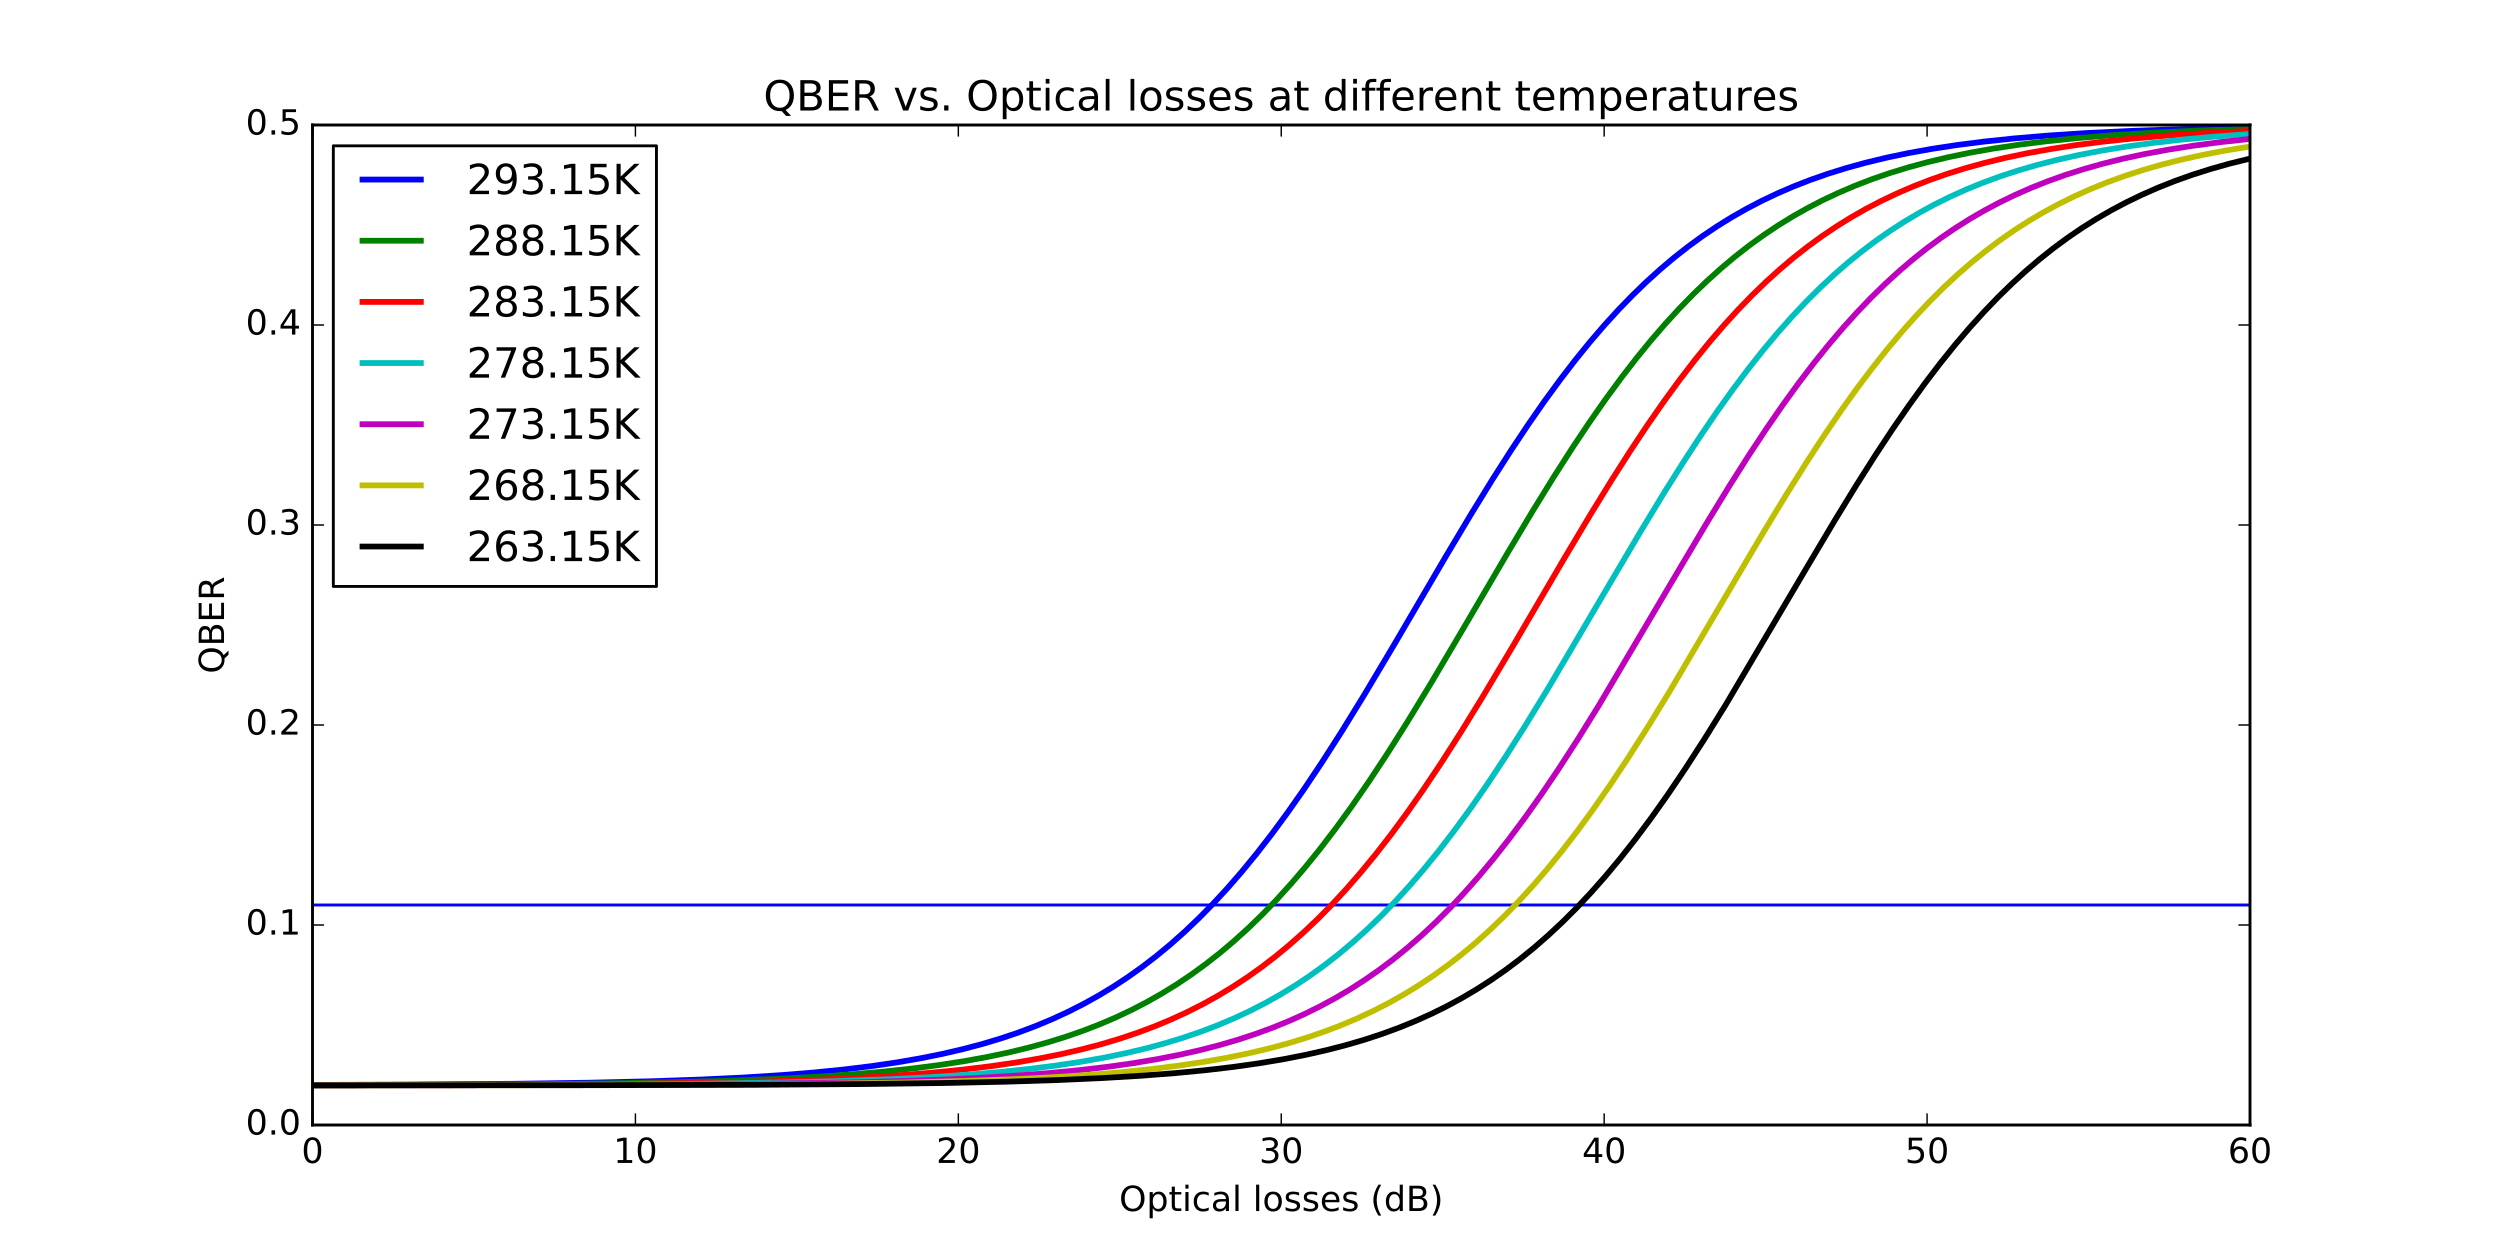 <?xml version="1.0" encoding="utf-8" standalone="no"?>
<!DOCTYPE svg PUBLIC "-//W3C//DTD SVG 1.1//EN"
  "http://www.w3.org/Graphics/SVG/1.1/DTD/svg11.dtd">
<!-- Created with matplotlib (http://matplotlib.org/) -->
<svg height="432pt" version="1.1" viewBox="0 0 864 432" width="864pt" xmlns="http://www.w3.org/2000/svg" xmlns:xlink="http://www.w3.org/1999/xlink">
 <defs>
  <style type="text/css">
*{stroke-linecap:butt;stroke-linejoin:round;stroke-miterlimit:100000;}
  </style>
 </defs>
 <g id="figure_1">
  <g id="patch_1">
   <path d="M 0 432 
L 864 432 
L 864 0 
L 0 0 
z
" style="fill:#ffffff;"/>
  </g>
  <g id="axes_1">
   <g id="patch_2">
    <path d="M 108 388.8 
L 777.6 388.8 
L 777.6 43.2 
L 108 43.2 
z
" style="fill:#ffffff;"/>
   </g>
   <g id="line2d_1">
    <path clip-path="url(#pa923317897)" d="M 108 312.768 
L 777.6 312.768 
" style="fill:none;stroke:#0000ff;stroke-linecap:square;"/>
   </g>
   <g id="line2d_2">
    <path clip-path="url(#pa923317897)" d="M 777.6 44.073 
L 754.945 44.591 
L 736.643 45.226 
L 721.242 45.977 
L 707.962 46.843 
L 696.244 47.825 
L 685.753 48.924 
L 676.267 50.135 
L 667.562 51.466 
L 659.416 52.934 
L 651.827 54.528 
L 644.684 56.256 
L 637.988 58.103 
L 631.627 60.087 
L 625.601 62.195 
L 619.798 64.456 
L 614.218 66.865 
L 608.749 69.467 
L 603.504 72.207 
L 598.37 75.136 
L 593.348 78.255 
L 588.326 81.639 
L 583.416 85.218 
L 578.617 88.988 
L 573.818 93.038 
L 569.02 97.378 
L 564.221 102.018 
L 559.422 106.963 
L 554.512 112.345 
L 549.49 118.189 
L 544.468 124.373 
L 539.222 131.191 
L 533.866 138.521 
L 528.174 146.694 
L 522.148 155.75 
L 515.675 165.887 
L 508.421 177.669 
L 499.604 192.433 
L 481.637 223.102 
L 471.37 240.336 
L 463.669 252.84 
L 456.973 263.301 
L 450.835 272.488 
L 445.032 280.776 
L 439.564 288.204 
L 434.318 294.964 
L 429.185 301.225 
L 424.163 307.004 
L 419.252 312.323 
L 414.342 317.318 
L 409.432 321.993 
L 404.521 326.358 
L 399.611 330.421 
L 394.7 334.195 
L 389.79 337.691 
L 384.768 340.994 
L 379.634 344.1 
L 374.389 347.01 
L 369.032 349.723 
L 363.564 352.243 
L 357.872 354.618 
L 351.958 356.841 
L 345.82 358.905 
L 339.458 360.81 
L 332.762 362.583 
L 325.62 364.24 
L 318.031 365.768 
L 309.996 367.158 
L 301.291 368.436 
L 291.805 369.599 
L 281.426 370.643 
L 269.932 371.571 
L 256.986 372.389 
L 242.143 373.097 
L 224.845 373.692 
L 203.976 374.179 
L 177.75 374.558 
L 142.484 374.832 
L 108 374.962 
L 108 374.962 
" style="fill:none;stroke:#0000ff;stroke-linecap:square;stroke-width:2.0;"/>
   </g>
   <g id="line2d_3">
    <path clip-path="url(#pa923317897)" d="M 777.6 44.535 
L 758.963 45.157 
L 743.339 45.895 
L 729.835 46.752 
L 718.006 47.72 
L 707.404 48.807 
L 697.806 50.009 
L 688.99 51.334 
L 680.843 52.78 
L 673.254 54.349 
L 666.112 56.051 
L 659.416 57.871 
L 653.054 59.825 
L 646.916 61.943 
L 641.113 64.177 
L 635.422 66.606 
L 629.953 69.183 
L 624.596 71.956 
L 619.463 74.863 
L 614.441 77.958 
L 609.419 81.316 
L 604.508 84.87 
L 599.598 88.704 
L 594.799 92.733 
L 590 97.052 
L 585.202 101.67 
L 580.403 106.593 
L 575.492 111.952 
L 570.582 117.638 
L 565.56 123.792 
L 560.315 130.578 
L 554.958 137.876 
L 549.378 145.856 
L 543.463 154.703 
L 536.99 164.798 
L 529.848 176.359 
L 521.255 190.71 
L 507.082 214.895 
L 494.471 236.242 
L 486.324 249.602 
L 479.405 260.535 
L 473.155 270.006 
L 467.24 278.568 
L 461.66 286.255 
L 456.304 293.259 
L 451.17 299.613 
L 446.148 305.485 
L 441.126 311.014 
L 436.216 316.09 
L 431.305 320.846 
L 426.395 325.289 
L 421.484 329.428 
L 416.574 333.273 
L 411.664 336.838 
L 406.642 340.208 
L 401.62 343.313 
L 396.486 346.23 
L 391.241 348.958 
L 385.772 351.549 
L 380.192 353.946 
L 374.389 356.197 
L 368.363 358.295 
L 362.113 360.236 
L 355.529 362.05 
L 348.61 363.726 
L 341.244 365.282 
L 333.32 366.725 
L 324.839 368.04 
L 315.688 369.233 
L 305.644 370.315 
L 294.595 371.278 
L 282.208 372.132 
L 268.146 372.873 
L 251.852 373.505 
L 232.434 374.029 
L 208.44 374.445 
L 176.969 374.756 
L 131.659 374.963 
L 108 375.014 
L 108 375.014 
" style="fill:none;stroke:#008000;stroke-linecap:square;stroke-width:2.0;"/>
   </g>
   <g id="line2d_4">
    <path clip-path="url(#pa923317897)" d="M 777.6 45.241 
L 762.311 45.992 
L 749.03 46.862 
L 737.312 47.85 
L 726.822 48.954 
L 717.336 50.172 
L 708.631 51.51 
L 700.596 52.964 
L 693.007 54.562 
L 685.976 56.266 
L 679.28 58.115 
L 672.919 60.1 
L 666.893 62.21 
L 661.09 64.473 
L 655.51 66.883 
L 650.041 69.488 
L 644.796 72.23 
L 639.662 75.161 
L 634.64 78.282 
L 629.618 81.668 
L 624.708 85.25 
L 619.909 89.022 
L 615.11 93.074 
L 610.312 97.417 
L 605.513 102.059 
L 600.714 107.008 
L 595.804 112.393 
L 590.782 118.239 
L 585.76 124.426 
L 580.514 131.247 
L 575.158 138.58 
L 569.466 146.756 
L 563.44 155.815 
L 556.967 165.954 
L 549.713 177.739 
L 540.896 192.506 
L 522.371 224.124 
L 512.327 240.962 
L 504.626 253.444 
L 497.93 263.882 
L 491.792 273.044 
L 486.101 281.151 
L 480.632 288.561 
L 475.387 295.304 
L 470.254 301.546 
L 465.232 307.307 
L 460.321 312.61 
L 455.411 317.587 
L 450.5 322.246 
L 445.59 326.595 
L 440.68 330.642 
L 435.769 334.401 
L 430.859 337.883 
L 425.837 341.172 
L 420.703 344.265 
L 415.458 347.162 
L 410.101 349.863 
L 404.633 352.371 
L 398.941 354.735 
L 393.026 356.947 
L 386.888 359.002 
L 380.527 360.898 
L 373.831 362.662 
L 366.689 364.311 
L 359.1 365.831 
L 350.953 367.232 
L 342.248 368.5 
L 332.762 369.654 
L 322.384 370.69 
L 310.889 371.612 
L 297.943 372.424 
L 283.1 373.126 
L 265.691 373.72 
L 244.71 374.204 
L 218.261 374.581 
L 182.66 374.852 
L 128.423 375.02 
L 108 375.049 
L 108 375.049 
" style="fill:none;stroke:#ff0000;stroke-linecap:square;stroke-width:2.0;"/>
   </g>
   <g id="line2d_5">
    <path clip-path="url(#pa923317897)" d="M 777.6 46.328 
L 764.989 47.247 
L 753.829 48.278 
L 743.785 49.426 
L 734.634 50.69 
L 726.152 52.084 
L 718.34 53.59 
L 710.975 55.233 
L 704.056 57.003 
L 697.471 58.916 
L 691.222 60.963 
L 685.307 63.13 
L 679.615 65.447 
L 674.035 67.96 
L 668.678 70.614 
L 663.433 73.462 
L 658.3 76.504 
L 653.278 79.739 
L 648.367 83.166 
L 643.457 86.867 
L 638.658 90.76 
L 633.859 94.939 
L 629.06 99.412 
L 624.262 104.187 
L 619.351 109.393 
L 614.441 114.925 
L 609.419 120.922 
L 604.285 127.403 
L 599.04 134.383 
L 593.572 142.031 
L 587.768 150.537 
L 581.63 159.932 
L 574.823 170.769 
L 567.011 183.64 
L 556.744 201.02 
L 534.87 238.16 
L 526.946 251.097 
L 520.139 261.8 
L 513.889 271.217 
L 508.086 279.566 
L 502.506 287.204 
L 497.149 294.158 
L 492.016 300.464 
L 486.994 306.288 
L 482.083 311.651 
L 477.173 316.689 
L 472.262 321.406 
L 467.352 325.812 
L 462.442 329.915 
L 457.531 333.726 
L 452.621 337.259 
L 447.599 340.596 
L 442.465 343.737 
L 437.332 346.619 
L 431.975 349.369 
L 426.506 351.923 
L 420.926 354.286 
L 415.123 356.504 
L 409.097 358.57 
L 402.736 360.515 
L 396.04 362.325 
L 389.009 363.993 
L 381.532 365.536 
L 373.496 366.962 
L 364.903 368.258 
L 355.529 369.442 
L 345.262 370.508 
L 333.99 371.452 
L 321.268 372.288 
L 306.76 373.012 
L 289.908 373.625 
L 269.708 374.128 
L 244.487 374.524 
L 211.007 374.814 
L 161.456 375.001 
L 108 375.071 
L 108 375.071 
" style="fill:none;stroke:#00bfbf;stroke-linecap:square;stroke-width:2.0;"/>
   </g>
   <g id="line2d_6">
    <path clip-path="url(#pa923317897)" d="M 777.6 48.01 
L 767.333 49.125 
L 757.958 50.362 
L 749.365 51.716 
L 741.33 53.205 
L 733.853 54.815 
L 726.822 56.556 
L 720.238 58.41 
L 713.876 60.433 
L 707.85 62.581 
L 702.047 64.885 
L 696.467 67.339 
L 691.11 69.932 
L 685.865 72.716 
L 680.731 75.691 
L 675.709 78.857 
L 670.799 82.212 
L 665.888 85.837 
L 661.09 89.654 
L 656.291 93.752 
L 651.492 98.143 
L 646.693 102.834 
L 641.894 107.832 
L 636.984 113.268 
L 631.962 119.167 
L 626.828 125.549 
L 621.583 132.431 
L 616.115 139.981 
L 610.423 148.224 
L 604.397 157.347 
L 597.812 167.725 
L 590.335 179.94 
L 581.072 195.521 
L 552.614 243.699 
L 545.249 255.552 
L 538.664 265.735 
L 532.638 274.652 
L 526.946 282.683 
L 521.478 290.016 
L 516.233 296.682 
L 511.099 302.848 
L 506.077 308.534 
L 501.167 313.763 
L 496.256 318.668 
L 491.346 323.257 
L 486.436 327.537 
L 481.525 331.518 
L 476.615 335.213 
L 471.704 338.635 
L 466.682 341.865 
L 461.549 344.902 
L 456.304 347.745 
L 450.947 350.395 
L 445.478 352.855 
L 439.787 355.173 
L 433.872 357.34 
L 427.734 359.354 
L 421.261 361.241 
L 414.454 362.992 
L 407.311 364.599 
L 399.611 366.101 
L 391.352 367.48 
L 382.536 368.724 
L 372.938 369.853 
L 362.336 370.872 
L 350.507 371.781 
L 337.226 372.572 
L 321.937 373.254 
L 303.97 373.826 
L 282.208 374.289 
L 254.419 374.646 
L 216.364 374.897 
L 156.323 375.047 
L 108 375.086 
L 108 375.086 
" style="fill:none;stroke:#bf00bf;stroke-linecap:square;stroke-width:2.0;"/>
   </g>
   <g id="line2d_7">
    <path clip-path="url(#pa923317897)" d="M 777.6 50.638 
L 769.118 52.023 
L 761.195 53.541 
L 753.829 55.177 
L 746.91 56.939 
L 740.326 58.844 
L 734.076 60.882 
L 728.05 63.083 
L 722.358 65.395 
L 716.778 67.902 
L 711.421 70.551 
L 706.176 73.393 
L 701.042 76.428 
L 696.02 79.657 
L 691.11 83.078 
L 686.2 86.771 
L 681.401 90.658 
L 676.602 94.829 
L 671.803 99.294 
L 667.004 104.062 
L 662.094 109.26 
L 657.184 114.784 
L 652.162 120.773 
L 647.028 127.245 
L 641.783 134.217 
L 636.314 141.857 
L 630.511 150.354 
L 624.373 159.742 
L 617.566 170.572 
L 609.754 183.437 
L 599.598 200.622 
L 577.39 238.33 
L 569.466 251.261 
L 562.658 261.958 
L 556.409 271.368 
L 550.606 279.71 
L 545.137 287.192 
L 539.78 294.148 
L 534.647 300.454 
L 529.625 306.279 
L 524.714 311.642 
L 519.804 316.681 
L 514.894 321.4 
L 509.983 325.806 
L 505.073 329.91 
L 500.162 333.722 
L 495.252 337.254 
L 490.23 340.593 
L 485.096 343.734 
L 479.963 346.617 
L 474.606 349.367 
L 469.138 351.922 
L 463.558 354.285 
L 457.754 356.503 
L 451.728 358.57 
L 445.367 360.515 
L 438.671 362.326 
L 431.64 363.995 
L 424.163 365.538 
L 416.128 366.964 
L 407.534 368.26 
L 398.16 369.444 
L 387.893 370.511 
L 376.621 371.455 
L 363.899 372.291 
L 349.391 373.016 
L 332.539 373.628 
L 312.34 374.132 
L 287.118 374.528 
L 253.638 374.818 
L 204.088 375.005 
L 111.46 375.094 
L 108 375.096 
L 108 375.096 
" style="fill:none;stroke:#bfbf00;stroke-linecap:square;stroke-width:2.0;"/>
   </g>
   <g id="line2d_8">
    <path clip-path="url(#pa923317897)" d="M 777.6 54.808 
L 770.569 56.547 
L 763.985 58.4 
L 757.624 60.421 
L 751.597 62.568 
L 745.794 64.871 
L 740.214 67.323 
L 734.857 69.915 
L 729.612 72.698 
L 724.478 75.671 
L 719.456 78.835 
L 714.546 82.189 
L 709.636 85.812 
L 704.837 89.627 
L 700.038 93.723 
L 695.239 98.112 
L 690.44 102.8 
L 685.642 107.796 
L 680.731 113.231 
L 675.709 119.127 
L 670.576 125.507 
L 665.33 132.386 
L 659.862 139.934 
L 654.17 148.175 
L 648.144 157.296 
L 641.56 167.673 
L 634.082 179.885 
L 624.82 195.465 
L 596.362 243.646 
L 588.996 255.501 
L 582.412 265.686 
L 576.385 274.606 
L 570.694 282.639 
L 565.225 289.975 
L 559.98 296.643 
L 554.846 302.811 
L 549.824 308.499 
L 544.914 313.73 
L 540.004 318.638 
L 535.093 323.229 
L 530.183 327.511 
L 525.272 331.494 
L 520.362 335.192 
L 515.452 338.615 
L 510.43 341.847 
L 505.296 344.886 
L 500.051 347.73 
L 494.694 350.382 
L 489.226 352.843 
L 483.534 355.162 
L 477.619 357.331 
L 471.481 359.346 
L 465.008 361.234 
L 458.201 362.986 
L 451.058 364.595 
L 443.358 366.098 
L 435.1 367.477 
L 426.283 368.723 
L 416.686 369.852 
L 406.084 370.872 
L 394.254 371.781 
L 380.974 372.573 
L 365.684 373.256 
L 347.717 373.828 
L 325.955 374.291 
L 298.166 374.648 
L 260.111 374.9 
L 200.182 375.05 
L 108 375.102 
L 108 375.102 
" style="fill:none;stroke:#000000;stroke-linecap:square;stroke-width:2.0;"/>
   </g>
   <g id="patch_3">
    <path d="M 108 43.2 
L 777.6 43.2 
" style="fill:none;stroke:#000000;stroke-linecap:square;stroke-linejoin:miter;"/>
   </g>
   <g id="patch_4">
    <path d="M 777.6 388.8 
L 777.6 43.2 
" style="fill:none;stroke:#000000;stroke-linecap:square;stroke-linejoin:miter;"/>
   </g>
   <g id="patch_5">
    <path d="M 108 388.8 
L 777.6 388.8 
" style="fill:none;stroke:#000000;stroke-linecap:square;stroke-linejoin:miter;"/>
   </g>
   <g id="patch_6">
    <path d="M 108 388.8 
L 108 43.2 
" style="fill:none;stroke:#000000;stroke-linecap:square;stroke-linejoin:miter;"/>
   </g>
   <g id="matplotlib.axis_1">
    <g id="xtick_1">
     <g id="line2d_9">
      <defs>
       <path d="M 0 0 
L 0 -4 
" id="maa151631a1" style="stroke:#000000;stroke-width:0.5;"/>
      </defs>
      <g>
       <use style="stroke:#000000;stroke-width:0.5;" x="108.0" xlink:href="#maa151631a1" y="388.8"/>
      </g>
     </g>
     <g id="line2d_10">
      <defs>
       <path d="M 0 0 
L 0 4 
" id="madebc159f3" style="stroke:#000000;stroke-width:0.5;"/>
      </defs>
      <g>
       <use style="stroke:#000000;stroke-width:0.5;" x="108.0" xlink:href="#madebc159f3" y="43.2"/>
      </g>
     </g>
     <g id="text_1">
      <!-- 0 -->
      <defs>
       <path d="M 31.781 66.406 
Q 24.172 66.406 20.328 58.906 
Q 16.5 51.422 16.5 36.375 
Q 16.5 21.391 20.328 13.891 
Q 24.172 6.391 31.781 6.391 
Q 39.453 6.391 43.281 13.891 
Q 47.125 21.391 47.125 36.375 
Q 47.125 51.422 43.281 58.906 
Q 39.453 66.406 31.781 66.406 
M 31.781 74.219 
Q 44.047 74.219 50.516 64.516 
Q 56.984 54.828 56.984 36.375 
Q 56.984 17.969 50.516 8.266 
Q 44.047 -1.422 31.781 -1.422 
Q 19.531 -1.422 13.062 8.266 
Q 6.594 17.969 6.594 36.375 
Q 6.594 54.828 13.062 64.516 
Q 19.531 74.219 31.781 74.219 
" id="BitstreamVeraSans-Roman-30"/>
      </defs>
      <g transform="translate(104.183 401.918)scale(0.12 -0.12)">
       <use xlink:href="#BitstreamVeraSans-Roman-30"/>
      </g>
     </g>
    </g>
    <g id="xtick_2">
     <g id="line2d_11">
      <g>
       <use style="stroke:#000000;stroke-width:0.5;" x="219.6" xlink:href="#maa151631a1" y="388.8"/>
      </g>
     </g>
     <g id="line2d_12">
      <g>
       <use style="stroke:#000000;stroke-width:0.5;" x="219.6" xlink:href="#madebc159f3" y="43.2"/>
      </g>
     </g>
     <g id="text_2">
      <!-- 10 -->
      <defs>
       <path d="M 12.406 8.297 
L 28.516 8.297 
L 28.516 63.922 
L 10.984 60.406 
L 10.984 69.391 
L 28.422 72.906 
L 38.281 72.906 
L 38.281 8.297 
L 54.391 8.297 
L 54.391 0 
L 12.406 0 
z
" id="BitstreamVeraSans-Roman-31"/>
      </defs>
      <g transform="translate(211.965 401.918)scale(0.12 -0.12)">
       <use xlink:href="#BitstreamVeraSans-Roman-31"/>
       <use x="63.623" xlink:href="#BitstreamVeraSans-Roman-30"/>
      </g>
     </g>
    </g>
    <g id="xtick_3">
     <g id="line2d_13">
      <g>
       <use style="stroke:#000000;stroke-width:0.5;" x="331.2" xlink:href="#maa151631a1" y="388.8"/>
      </g>
     </g>
     <g id="line2d_14">
      <g>
       <use style="stroke:#000000;stroke-width:0.5;" x="331.2" xlink:href="#madebc159f3" y="43.2"/>
      </g>
     </g>
     <g id="text_3">
      <!-- 20 -->
      <defs>
       <path d="M 19.188 8.297 
L 53.609 8.297 
L 53.609 0 
L 7.328 0 
L 7.328 8.297 
Q 12.938 14.109 22.625 23.891 
Q 32.328 33.688 34.812 36.531 
Q 39.547 41.844 41.422 45.531 
Q 43.312 49.219 43.312 52.781 
Q 43.312 58.594 39.234 62.25 
Q 35.156 65.922 28.609 65.922 
Q 23.969 65.922 18.812 64.312 
Q 13.672 62.703 7.812 59.422 
L 7.812 69.391 
Q 13.766 71.781 18.938 73 
Q 24.125 74.219 28.422 74.219 
Q 39.75 74.219 46.484 68.547 
Q 53.219 62.891 53.219 53.422 
Q 53.219 48.922 51.531 44.891 
Q 49.859 40.875 45.406 35.406 
Q 44.188 33.984 37.641 27.219 
Q 31.109 20.453 19.188 8.297 
" id="BitstreamVeraSans-Roman-32"/>
      </defs>
      <g transform="translate(323.565 401.918)scale(0.12 -0.12)">
       <use xlink:href="#BitstreamVeraSans-Roman-32"/>
       <use x="63.623" xlink:href="#BitstreamVeraSans-Roman-30"/>
      </g>
     </g>
    </g>
    <g id="xtick_4">
     <g id="line2d_15">
      <g>
       <use style="stroke:#000000;stroke-width:0.5;" x="442.8" xlink:href="#maa151631a1" y="388.8"/>
      </g>
     </g>
     <g id="line2d_16">
      <g>
       <use style="stroke:#000000;stroke-width:0.5;" x="442.8" xlink:href="#madebc159f3" y="43.2"/>
      </g>
     </g>
     <g id="text_4">
      <!-- 30 -->
      <defs>
       <path d="M 40.578 39.312 
Q 47.656 37.797 51.625 33 
Q 55.609 28.219 55.609 21.188 
Q 55.609 10.406 48.188 4.484 
Q 40.766 -1.422 27.094 -1.422 
Q 22.516 -1.422 17.656 -0.516 
Q 12.797 0.391 7.625 2.203 
L 7.625 11.719 
Q 11.719 9.328 16.594 8.109 
Q 21.484 6.891 26.812 6.891 
Q 36.078 6.891 40.938 10.547 
Q 45.797 14.203 45.797 21.188 
Q 45.797 27.641 41.281 31.266 
Q 36.766 34.906 28.719 34.906 
L 20.219 34.906 
L 20.219 43.016 
L 29.109 43.016 
Q 36.375 43.016 40.234 45.922 
Q 44.094 48.828 44.094 54.297 
Q 44.094 59.906 40.109 62.906 
Q 36.141 65.922 28.719 65.922 
Q 24.656 65.922 20.016 65.031 
Q 15.375 64.156 9.812 62.312 
L 9.812 71.094 
Q 15.438 72.656 20.344 73.438 
Q 25.25 74.219 29.594 74.219 
Q 40.828 74.219 47.359 69.109 
Q 53.906 64.016 53.906 55.328 
Q 53.906 49.266 50.438 45.094 
Q 46.969 40.922 40.578 39.312 
" id="BitstreamVeraSans-Roman-33"/>
      </defs>
      <g transform="translate(435.165 401.918)scale(0.12 -0.12)">
       <use xlink:href="#BitstreamVeraSans-Roman-33"/>
       <use x="63.623" xlink:href="#BitstreamVeraSans-Roman-30"/>
      </g>
     </g>
    </g>
    <g id="xtick_5">
     <g id="line2d_17">
      <g>
       <use style="stroke:#000000;stroke-width:0.5;" x="554.4" xlink:href="#maa151631a1" y="388.8"/>
      </g>
     </g>
     <g id="line2d_18">
      <g>
       <use style="stroke:#000000;stroke-width:0.5;" x="554.4" xlink:href="#madebc159f3" y="43.2"/>
      </g>
     </g>
     <g id="text_5">
      <!-- 40 -->
      <defs>
       <path d="M 37.797 64.312 
L 12.891 25.391 
L 37.797 25.391 
z
M 35.203 72.906 
L 47.609 72.906 
L 47.609 25.391 
L 58.016 25.391 
L 58.016 17.188 
L 47.609 17.188 
L 47.609 0 
L 37.797 0 
L 37.797 17.188 
L 4.891 17.188 
L 4.891 26.703 
z
" id="BitstreamVeraSans-Roman-34"/>
      </defs>
      <g transform="translate(546.765 401.918)scale(0.12 -0.12)">
       <use xlink:href="#BitstreamVeraSans-Roman-34"/>
       <use x="63.623" xlink:href="#BitstreamVeraSans-Roman-30"/>
      </g>
     </g>
    </g>
    <g id="xtick_6">
     <g id="line2d_19">
      <g>
       <use style="stroke:#000000;stroke-width:0.5;" x="666.0" xlink:href="#maa151631a1" y="388.8"/>
      </g>
     </g>
     <g id="line2d_20">
      <g>
       <use style="stroke:#000000;stroke-width:0.5;" x="666.0" xlink:href="#madebc159f3" y="43.2"/>
      </g>
     </g>
     <g id="text_6">
      <!-- 50 -->
      <defs>
       <path d="M 10.797 72.906 
L 49.516 72.906 
L 49.516 64.594 
L 19.828 64.594 
L 19.828 46.734 
Q 21.969 47.469 24.109 47.828 
Q 26.266 48.188 28.422 48.188 
Q 40.625 48.188 47.75 41.5 
Q 54.891 34.812 54.891 23.391 
Q 54.891 11.625 47.562 5.094 
Q 40.234 -1.422 26.906 -1.422 
Q 22.312 -1.422 17.547 -0.641 
Q 12.797 0.141 7.719 1.703 
L 7.719 11.625 
Q 12.109 9.234 16.797 8.062 
Q 21.484 6.891 26.703 6.891 
Q 35.156 6.891 40.078 11.328 
Q 45.016 15.766 45.016 23.391 
Q 45.016 31 40.078 35.438 
Q 35.156 39.891 26.703 39.891 
Q 22.75 39.891 18.812 39.016 
Q 14.891 38.141 10.797 36.281 
z
" id="BitstreamVeraSans-Roman-35"/>
      </defs>
      <g transform="translate(658.365 401.918)scale(0.12 -0.12)">
       <use xlink:href="#BitstreamVeraSans-Roman-35"/>
       <use x="63.623" xlink:href="#BitstreamVeraSans-Roman-30"/>
      </g>
     </g>
    </g>
    <g id="xtick_7">
     <g id="line2d_21">
      <g>
       <use style="stroke:#000000;stroke-width:0.5;" x="777.6" xlink:href="#maa151631a1" y="388.8"/>
      </g>
     </g>
     <g id="line2d_22">
      <g>
       <use style="stroke:#000000;stroke-width:0.5;" x="777.6" xlink:href="#madebc159f3" y="43.2"/>
      </g>
     </g>
     <g id="text_7">
      <!-- 60 -->
      <defs>
       <path d="M 33.016 40.375 
Q 26.375 40.375 22.484 35.828 
Q 18.609 31.297 18.609 23.391 
Q 18.609 15.531 22.484 10.953 
Q 26.375 6.391 33.016 6.391 
Q 39.656 6.391 43.531 10.953 
Q 47.406 15.531 47.406 23.391 
Q 47.406 31.297 43.531 35.828 
Q 39.656 40.375 33.016 40.375 
M 52.594 71.297 
L 52.594 62.312 
Q 48.875 64.062 45.094 64.984 
Q 41.312 65.922 37.594 65.922 
Q 27.828 65.922 22.672 59.328 
Q 17.531 52.734 16.797 39.406 
Q 19.672 43.656 24.016 45.922 
Q 28.375 48.188 33.594 48.188 
Q 44.578 48.188 50.953 41.516 
Q 57.328 34.859 57.328 23.391 
Q 57.328 12.156 50.688 5.359 
Q 44.047 -1.422 33.016 -1.422 
Q 20.359 -1.422 13.672 8.266 
Q 6.984 17.969 6.984 36.375 
Q 6.984 53.656 15.188 63.938 
Q 23.391 74.219 37.203 74.219 
Q 40.922 74.219 44.703 73.484 
Q 48.484 72.75 52.594 71.297 
" id="BitstreamVeraSans-Roman-36"/>
      </defs>
      <g transform="translate(769.965 401.918)scale(0.12 -0.12)">
       <use xlink:href="#BitstreamVeraSans-Roman-36"/>
       <use x="63.623" xlink:href="#BitstreamVeraSans-Roman-30"/>
      </g>
     </g>
    </g>
    <g id="text_8">
     <!-- Optical losses (dB) -->
     <defs>
      <path d="M 39.406 66.219 
Q 28.656 66.219 22.328 58.203 
Q 16.016 50.203 16.016 36.375 
Q 16.016 22.609 22.328 14.594 
Q 28.656 6.594 39.406 6.594 
Q 50.141 6.594 56.422 14.594 
Q 62.703 22.609 62.703 36.375 
Q 62.703 50.203 56.422 58.203 
Q 50.141 66.219 39.406 66.219 
M 39.406 74.219 
Q 54.734 74.219 63.906 63.938 
Q 73.094 53.656 73.094 36.375 
Q 73.094 19.141 63.906 8.859 
Q 54.734 -1.422 39.406 -1.422 
Q 24.031 -1.422 14.812 8.828 
Q 5.609 19.094 5.609 36.375 
Q 5.609 53.656 14.812 63.938 
Q 24.031 74.219 39.406 74.219 
" id="BitstreamVeraSans-Roman-4f"/>
      <path id="BitstreamVeraSans-Roman-20"/>
      <path d="M 8.016 75.875 
L 15.828 75.875 
Q 23.141 64.359 26.781 53.312 
Q 30.422 42.281 30.422 31.391 
Q 30.422 20.453 26.781 9.375 
Q 23.141 -1.703 15.828 -13.188 
L 8.016 -13.188 
Q 14.5 -2 17.703 9.062 
Q 20.906 20.125 20.906 31.391 
Q 20.906 42.672 17.703 53.656 
Q 14.5 64.656 8.016 75.875 
" id="BitstreamVeraSans-Roman-29"/>
      <path d="M 31 75.875 
Q 24.469 64.656 21.281 53.656 
Q 18.109 42.672 18.109 31.391 
Q 18.109 20.125 21.312 9.062 
Q 24.516 -2 31 -13.188 
L 23.188 -13.188 
Q 15.875 -1.703 12.234 9.375 
Q 8.594 20.453 8.594 31.391 
Q 8.594 42.281 12.203 53.312 
Q 15.828 64.359 23.188 75.875 
z
" id="BitstreamVeraSans-Roman-28"/>
      <path d="M 30.609 48.391 
Q 23.391 48.391 19.188 42.75 
Q 14.984 37.109 14.984 27.297 
Q 14.984 17.484 19.156 11.844 
Q 23.344 6.203 30.609 6.203 
Q 37.797 6.203 41.984 11.859 
Q 46.188 17.531 46.188 27.297 
Q 46.188 37.016 41.984 42.703 
Q 37.797 48.391 30.609 48.391 
M 30.609 56 
Q 42.328 56 49.016 48.375 
Q 55.719 40.766 55.719 27.297 
Q 55.719 13.875 49.016 6.219 
Q 42.328 -1.422 30.609 -1.422 
Q 18.844 -1.422 12.172 6.219 
Q 5.516 13.875 5.516 27.297 
Q 5.516 40.766 12.172 48.375 
Q 18.844 56 30.609 56 
" id="BitstreamVeraSans-Roman-6f"/>
      <path d="M 9.422 75.984 
L 18.406 75.984 
L 18.406 0 
L 9.422 0 
z
" id="BitstreamVeraSans-Roman-6c"/>
      <path d="M 9.422 54.688 
L 18.406 54.688 
L 18.406 0 
L 9.422 0 
z
M 9.422 75.984 
L 18.406 75.984 
L 18.406 64.594 
L 9.422 64.594 
z
" id="BitstreamVeraSans-Roman-69"/>
      <path d="M 18.109 8.203 
L 18.109 -20.797 
L 9.078 -20.797 
L 9.078 54.688 
L 18.109 54.688 
L 18.109 46.391 
Q 20.953 51.266 25.266 53.625 
Q 29.594 56 35.594 56 
Q 45.562 56 51.781 48.094 
Q 58.016 40.188 58.016 27.297 
Q 58.016 14.406 51.781 6.484 
Q 45.562 -1.422 35.594 -1.422 
Q 29.594 -1.422 25.266 0.953 
Q 20.953 3.328 18.109 8.203 
M 48.688 27.297 
Q 48.688 37.203 44.609 42.844 
Q 40.531 48.484 33.406 48.484 
Q 26.266 48.484 22.188 42.844 
Q 18.109 37.203 18.109 27.297 
Q 18.109 17.391 22.188 11.75 
Q 26.266 6.109 33.406 6.109 
Q 40.531 6.109 44.609 11.75 
Q 48.688 17.391 48.688 27.297 
" id="BitstreamVeraSans-Roman-70"/>
      <path d="M 56.203 29.594 
L 56.203 25.203 
L 14.891 25.203 
Q 15.484 15.922 20.484 11.062 
Q 25.484 6.203 34.422 6.203 
Q 39.594 6.203 44.453 7.469 
Q 49.312 8.734 54.109 11.281 
L 54.109 2.781 
Q 49.266 0.734 44.188 -0.344 
Q 39.109 -1.422 33.891 -1.422 
Q 20.797 -1.422 13.156 6.188 
Q 5.516 13.812 5.516 26.812 
Q 5.516 40.234 12.766 48.109 
Q 20.016 56 32.328 56 
Q 43.359 56 49.781 48.891 
Q 56.203 41.797 56.203 29.594 
M 47.219 32.234 
Q 47.125 39.594 43.094 43.984 
Q 39.062 48.391 32.422 48.391 
Q 24.906 48.391 20.391 44.141 
Q 15.875 39.891 15.188 32.172 
z
" id="BitstreamVeraSans-Roman-65"/>
      <path d="M 45.406 46.391 
L 45.406 75.984 
L 54.391 75.984 
L 54.391 0 
L 45.406 0 
L 45.406 8.203 
Q 42.578 3.328 38.25 0.953 
Q 33.938 -1.422 27.875 -1.422 
Q 17.969 -1.422 11.734 6.484 
Q 5.516 14.406 5.516 27.297 
Q 5.516 40.188 11.734 48.094 
Q 17.969 56 27.875 56 
Q 33.938 56 38.25 53.625 
Q 42.578 51.266 45.406 46.391 
M 14.797 27.297 
Q 14.797 17.391 18.875 11.75 
Q 22.953 6.109 30.078 6.109 
Q 37.203 6.109 41.297 11.75 
Q 45.406 17.391 45.406 27.297 
Q 45.406 37.203 41.297 42.844 
Q 37.203 48.484 30.078 48.484 
Q 22.953 48.484 18.875 42.844 
Q 14.797 37.203 14.797 27.297 
" id="BitstreamVeraSans-Roman-64"/>
      <path d="M 18.312 70.219 
L 18.312 54.688 
L 36.812 54.688 
L 36.812 47.703 
L 18.312 47.703 
L 18.312 18.016 
Q 18.312 11.328 20.141 9.422 
Q 21.969 7.516 27.594 7.516 
L 36.812 7.516 
L 36.812 0 
L 27.594 0 
Q 17.188 0 13.234 3.875 
Q 9.281 7.766 9.281 18.016 
L 9.281 47.703 
L 2.688 47.703 
L 2.688 54.688 
L 9.281 54.688 
L 9.281 70.219 
z
" id="BitstreamVeraSans-Roman-74"/>
      <path d="M 34.281 27.484 
Q 23.391 27.484 19.188 25 
Q 14.984 22.516 14.984 16.5 
Q 14.984 11.719 18.141 8.906 
Q 21.297 6.109 26.703 6.109 
Q 34.188 6.109 38.703 11.406 
Q 43.219 16.703 43.219 25.484 
L 43.219 27.484 
z
M 52.203 31.203 
L 52.203 0 
L 43.219 0 
L 43.219 8.297 
Q 40.141 3.328 35.547 0.953 
Q 30.953 -1.422 24.312 -1.422 
Q 15.922 -1.422 10.953 3.297 
Q 6 8.016 6 15.922 
Q 6 25.141 12.172 29.828 
Q 18.359 34.516 30.609 34.516 
L 43.219 34.516 
L 43.219 35.406 
Q 43.219 41.609 39.141 45 
Q 35.062 48.391 27.688 48.391 
Q 23 48.391 18.547 47.266 
Q 14.109 46.141 10.016 43.891 
L 10.016 52.203 
Q 14.938 54.109 19.578 55.047 
Q 24.219 56 28.609 56 
Q 40.484 56 46.344 49.844 
Q 52.203 43.703 52.203 31.203 
" id="BitstreamVeraSans-Roman-61"/>
      <path d="M 44.281 53.078 
L 44.281 44.578 
Q 40.484 46.531 36.375 47.5 
Q 32.281 48.484 27.875 48.484 
Q 21.188 48.484 17.844 46.438 
Q 14.5 44.391 14.5 40.281 
Q 14.5 37.156 16.891 35.375 
Q 19.281 33.594 26.516 31.984 
L 29.594 31.297 
Q 39.156 29.25 43.188 25.516 
Q 47.219 21.781 47.219 15.094 
Q 47.219 7.469 41.188 3.016 
Q 35.156 -1.422 24.609 -1.422 
Q 20.219 -1.422 15.453 -0.562 
Q 10.688 0.297 5.422 2 
L 5.422 11.281 
Q 10.406 8.688 15.234 7.391 
Q 20.062 6.109 24.812 6.109 
Q 31.156 6.109 34.562 8.281 
Q 37.984 10.453 37.984 14.406 
Q 37.984 18.062 35.516 20.016 
Q 33.062 21.969 24.703 23.781 
L 21.578 24.516 
Q 13.234 26.266 9.516 29.906 
Q 5.812 33.547 5.812 39.891 
Q 5.812 47.609 11.281 51.797 
Q 16.75 56 26.812 56 
Q 31.781 56 36.172 55.266 
Q 40.578 54.547 44.281 53.078 
" id="BitstreamVeraSans-Roman-73"/>
      <path d="M 48.781 52.594 
L 48.781 44.188 
Q 44.969 46.297 41.141 47.344 
Q 37.312 48.391 33.406 48.391 
Q 24.656 48.391 19.812 42.844 
Q 14.984 37.312 14.984 27.297 
Q 14.984 17.281 19.812 11.734 
Q 24.656 6.203 33.406 6.203 
Q 37.312 6.203 41.141 7.25 
Q 44.969 8.297 48.781 10.406 
L 48.781 2.094 
Q 45.016 0.344 40.984 -0.531 
Q 36.969 -1.422 32.422 -1.422 
Q 20.062 -1.422 12.781 6.344 
Q 5.516 14.109 5.516 27.297 
Q 5.516 40.672 12.859 48.328 
Q 20.219 56 33.016 56 
Q 37.156 56 41.109 55.141 
Q 45.062 54.297 48.781 52.594 
" id="BitstreamVeraSans-Roman-63"/>
      <path d="M 19.672 34.812 
L 19.672 8.109 
L 35.5 8.109 
Q 43.453 8.109 47.281 11.406 
Q 51.125 14.703 51.125 21.484 
Q 51.125 28.328 47.281 31.562 
Q 43.453 34.812 35.5 34.812 
z
M 19.672 64.797 
L 19.672 42.828 
L 34.281 42.828 
Q 41.5 42.828 45.031 45.531 
Q 48.578 48.25 48.578 53.812 
Q 48.578 59.328 45.031 62.062 
Q 41.5 64.797 34.281 64.797 
z
M 9.812 72.906 
L 35.016 72.906 
Q 46.297 72.906 52.391 68.219 
Q 58.5 63.531 58.5 54.891 
Q 58.5 48.188 55.375 44.234 
Q 52.25 40.281 46.188 39.312 
Q 53.469 37.75 57.5 32.781 
Q 61.531 27.828 61.531 20.406 
Q 61.531 10.641 54.891 5.312 
Q 48.25 0 35.984 0 
L 9.812 0 
z
" id="BitstreamVeraSans-Roman-42"/>
     </defs>
     <g transform="translate(386.778 418.532)scale(0.12 -0.12)">
      <use xlink:href="#BitstreamVeraSans-Roman-4f"/>
      <use x="78.711" xlink:href="#BitstreamVeraSans-Roman-70"/>
      <use x="142.188" xlink:href="#BitstreamVeraSans-Roman-74"/>
      <use x="181.396" xlink:href="#BitstreamVeraSans-Roman-69"/>
      <use x="209.18" xlink:href="#BitstreamVeraSans-Roman-63"/>
      <use x="264.16" xlink:href="#BitstreamVeraSans-Roman-61"/>
      <use x="325.439" xlink:href="#BitstreamVeraSans-Roman-6c"/>
      <use x="353.223" xlink:href="#BitstreamVeraSans-Roman-20"/>
      <use x="385.01" xlink:href="#BitstreamVeraSans-Roman-6c"/>
      <use x="412.793" xlink:href="#BitstreamVeraSans-Roman-6f"/>
      <use x="473.975" xlink:href="#BitstreamVeraSans-Roman-73"/>
      <use x="526.074" xlink:href="#BitstreamVeraSans-Roman-73"/>
      <use x="578.174" xlink:href="#BitstreamVeraSans-Roman-65"/>
      <use x="639.697" xlink:href="#BitstreamVeraSans-Roman-73"/>
      <use x="691.797" xlink:href="#BitstreamVeraSans-Roman-20"/>
      <use x="723.584" xlink:href="#BitstreamVeraSans-Roman-28"/>
      <use x="762.598" xlink:href="#BitstreamVeraSans-Roman-64"/>
      <use x="826.074" xlink:href="#BitstreamVeraSans-Roman-42"/>
      <use x="894.678" xlink:href="#BitstreamVeraSans-Roman-29"/>
     </g>
    </g>
   </g>
   <g id="matplotlib.axis_2">
    <g id="ytick_1">
     <g id="line2d_23">
      <defs>
       <path d="M 0 0 
L 4 0 
" id="m5d99db33a4" style="stroke:#000000;stroke-width:0.5;"/>
      </defs>
      <g>
       <use style="stroke:#000000;stroke-width:0.5;" x="108.0" xlink:href="#m5d99db33a4" y="388.8"/>
      </g>
     </g>
     <g id="line2d_24">
      <defs>
       <path d="M 0 0 
L -4 0 
" id="m1433eadd7e" style="stroke:#000000;stroke-width:0.5;"/>
      </defs>
      <g>
       <use style="stroke:#000000;stroke-width:0.5;" x="777.6" xlink:href="#m1433eadd7e" y="388.8"/>
      </g>
     </g>
     <g id="text_9">
      <!-- 0.0 -->
      <defs>
       <path d="M 10.688 12.406 
L 21 12.406 
L 21 0 
L 10.688 0 
z
" id="BitstreamVeraSans-Roman-2e"/>
      </defs>
      <g transform="translate(84.916 392.111)scale(0.12 -0.12)">
       <use xlink:href="#BitstreamVeraSans-Roman-30"/>
       <use x="63.623" xlink:href="#BitstreamVeraSans-Roman-2e"/>
       <use x="95.41" xlink:href="#BitstreamVeraSans-Roman-30"/>
      </g>
     </g>
    </g>
    <g id="ytick_2">
     <g id="line2d_25">
      <g>
       <use style="stroke:#000000;stroke-width:0.5;" x="108.0" xlink:href="#m5d99db33a4" y="319.68"/>
      </g>
     </g>
     <g id="line2d_26">
      <g>
       <use style="stroke:#000000;stroke-width:0.5;" x="777.6" xlink:href="#m1433eadd7e" y="319.68"/>
      </g>
     </g>
     <g id="text_10">
      <!-- 0.1 -->
      <g transform="translate(84.916 322.991)scale(0.12 -0.12)">
       <use xlink:href="#BitstreamVeraSans-Roman-30"/>
       <use x="63.623" xlink:href="#BitstreamVeraSans-Roman-2e"/>
       <use x="95.41" xlink:href="#BitstreamVeraSans-Roman-31"/>
      </g>
     </g>
    </g>
    <g id="ytick_3">
     <g id="line2d_27">
      <g>
       <use style="stroke:#000000;stroke-width:0.5;" x="108.0" xlink:href="#m5d99db33a4" y="250.56"/>
      </g>
     </g>
     <g id="line2d_28">
      <g>
       <use style="stroke:#000000;stroke-width:0.5;" x="777.6" xlink:href="#m1433eadd7e" y="250.56"/>
      </g>
     </g>
     <g id="text_11">
      <!-- 0.2 -->
      <g transform="translate(84.916 253.871)scale(0.12 -0.12)">
       <use xlink:href="#BitstreamVeraSans-Roman-30"/>
       <use x="63.623" xlink:href="#BitstreamVeraSans-Roman-2e"/>
       <use x="95.41" xlink:href="#BitstreamVeraSans-Roman-32"/>
      </g>
     </g>
    </g>
    <g id="ytick_4">
     <g id="line2d_29">
      <g>
       <use style="stroke:#000000;stroke-width:0.5;" x="108.0" xlink:href="#m5d99db33a4" y="181.44"/>
      </g>
     </g>
     <g id="line2d_30">
      <g>
       <use style="stroke:#000000;stroke-width:0.5;" x="777.6" xlink:href="#m1433eadd7e" y="181.44"/>
      </g>
     </g>
     <g id="text_12">
      <!-- 0.3 -->
      <g transform="translate(84.916 184.751)scale(0.12 -0.12)">
       <use xlink:href="#BitstreamVeraSans-Roman-30"/>
       <use x="63.623" xlink:href="#BitstreamVeraSans-Roman-2e"/>
       <use x="95.41" xlink:href="#BitstreamVeraSans-Roman-33"/>
      </g>
     </g>
    </g>
    <g id="ytick_5">
     <g id="line2d_31">
      <g>
       <use style="stroke:#000000;stroke-width:0.5;" x="108.0" xlink:href="#m5d99db33a4" y="112.32"/>
      </g>
     </g>
     <g id="line2d_32">
      <g>
       <use style="stroke:#000000;stroke-width:0.5;" x="777.6" xlink:href="#m1433eadd7e" y="112.32"/>
      </g>
     </g>
     <g id="text_13">
      <!-- 0.4 -->
      <g transform="translate(84.916 115.631)scale(0.12 -0.12)">
       <use xlink:href="#BitstreamVeraSans-Roman-30"/>
       <use x="63.623" xlink:href="#BitstreamVeraSans-Roman-2e"/>
       <use x="95.41" xlink:href="#BitstreamVeraSans-Roman-34"/>
      </g>
     </g>
    </g>
    <g id="ytick_6">
     <g id="line2d_33">
      <g>
       <use style="stroke:#000000;stroke-width:0.5;" x="108.0" xlink:href="#m5d99db33a4" y="43.2"/>
      </g>
     </g>
     <g id="line2d_34">
      <g>
       <use style="stroke:#000000;stroke-width:0.5;" x="777.6" xlink:href="#m1433eadd7e" y="43.2"/>
      </g>
     </g>
     <g id="text_14">
      <!-- 0.5 -->
      <g transform="translate(84.916 46.511)scale(0.12 -0.12)">
       <use xlink:href="#BitstreamVeraSans-Roman-30"/>
       <use x="63.623" xlink:href="#BitstreamVeraSans-Roman-2e"/>
       <use x="95.41" xlink:href="#BitstreamVeraSans-Roman-35"/>
      </g>
     </g>
    </g>
    <g id="text_15">
     <!-- QBER -->
     <defs>
      <path d="M 39.406 66.219 
Q 28.656 66.219 22.328 58.203 
Q 16.016 50.203 16.016 36.375 
Q 16.016 22.609 22.328 14.594 
Q 28.656 6.594 39.406 6.594 
Q 50.141 6.594 56.422 14.594 
Q 62.703 22.609 62.703 36.375 
Q 62.703 50.203 56.422 58.203 
Q 50.141 66.219 39.406 66.219 
M 53.219 1.312 
L 66.219 -12.891 
L 54.297 -12.891 
L 43.5 -1.219 
Q 41.891 -1.312 41.031 -1.359 
Q 40.188 -1.422 39.406 -1.422 
Q 24.031 -1.422 14.812 8.859 
Q 5.609 19.141 5.609 36.375 
Q 5.609 53.656 14.812 63.938 
Q 24.031 74.219 39.406 74.219 
Q 54.734 74.219 63.906 63.938 
Q 73.094 53.656 73.094 36.375 
Q 73.094 23.688 67.984 14.641 
Q 62.891 5.609 53.219 1.312 
" id="BitstreamVeraSans-Roman-51"/>
      <path d="M 9.812 72.906 
L 55.906 72.906 
L 55.906 64.594 
L 19.672 64.594 
L 19.672 43.016 
L 54.391 43.016 
L 54.391 34.719 
L 19.672 34.719 
L 19.672 8.297 
L 56.781 8.297 
L 56.781 0 
L 9.812 0 
z
" id="BitstreamVeraSans-Roman-45"/>
      <path d="M 44.391 34.188 
Q 47.562 33.109 50.562 29.594 
Q 53.562 26.078 56.594 19.922 
L 66.609 0 
L 56 0 
L 46.688 18.703 
Q 43.062 26.031 39.672 28.422 
Q 36.281 30.812 30.422 30.812 
L 19.672 30.812 
L 19.672 0 
L 9.812 0 
L 9.812 72.906 
L 32.078 72.906 
Q 44.578 72.906 50.734 67.672 
Q 56.891 62.453 56.891 51.906 
Q 56.891 45.016 53.688 40.469 
Q 50.484 35.938 44.391 34.188 
M 19.672 64.797 
L 19.672 38.922 
L 32.078 38.922 
Q 39.203 38.922 42.844 42.219 
Q 46.484 45.516 46.484 51.906 
Q 46.484 58.297 42.844 61.547 
Q 39.203 64.797 32.078 64.797 
z
" id="BitstreamVeraSans-Roman-52"/>
     </defs>
     <g transform="translate(77.421 232.8)rotate(-90.0)scale(0.12 -0.12)">
      <use xlink:href="#BitstreamVeraSans-Roman-51"/>
      <use x="78.711" xlink:href="#BitstreamVeraSans-Roman-42"/>
      <use x="147.314" xlink:href="#BitstreamVeraSans-Roman-45"/>
      <use x="210.498" xlink:href="#BitstreamVeraSans-Roman-52"/>
     </g>
    </g>
   </g>
   <g id="text_16">
    <!-- QBER vs. Optical losses at different temperatures -->
    <defs>
     <path d="M 37.109 75.984 
L 37.109 68.5 
L 28.516 68.5 
Q 23.688 68.5 21.797 66.547 
Q 19.922 64.594 19.922 59.516 
L 19.922 54.688 
L 34.719 54.688 
L 34.719 47.703 
L 19.922 47.703 
L 19.922 0 
L 10.891 0 
L 10.891 47.703 
L 2.297 47.703 
L 2.297 54.688 
L 10.891 54.688 
L 10.891 58.5 
Q 10.891 67.625 15.141 71.797 
Q 19.391 75.984 28.609 75.984 
z
" id="BitstreamVeraSans-Roman-66"/>
     <path d="M 54.891 33.016 
L 54.891 0 
L 45.906 0 
L 45.906 32.719 
Q 45.906 40.484 42.875 44.328 
Q 39.844 48.188 33.797 48.188 
Q 26.516 48.188 22.312 43.547 
Q 18.109 38.922 18.109 30.906 
L 18.109 0 
L 9.078 0 
L 9.078 54.688 
L 18.109 54.688 
L 18.109 46.188 
Q 21.344 51.125 25.703 53.562 
Q 30.078 56 35.797 56 
Q 45.219 56 50.047 50.172 
Q 54.891 44.344 54.891 33.016 
" id="BitstreamVeraSans-Roman-6e"/>
     <path d="M 52 44.188 
Q 55.375 50.25 60.062 53.125 
Q 64.75 56 71.094 56 
Q 79.641 56 84.281 50.016 
Q 88.922 44.047 88.922 33.016 
L 88.922 0 
L 79.891 0 
L 79.891 32.719 
Q 79.891 40.578 77.094 44.375 
Q 74.312 48.188 68.609 48.188 
Q 61.625 48.188 57.562 43.547 
Q 53.516 38.922 53.516 30.906 
L 53.516 0 
L 44.484 0 
L 44.484 32.719 
Q 44.484 40.625 41.703 44.406 
Q 38.922 48.188 33.109 48.188 
Q 26.219 48.188 22.156 43.531 
Q 18.109 38.875 18.109 30.906 
L 18.109 0 
L 9.078 0 
L 9.078 54.688 
L 18.109 54.688 
L 18.109 46.188 
Q 21.188 51.219 25.484 53.609 
Q 29.781 56 35.688 56 
Q 41.656 56 45.828 52.969 
Q 50 49.953 52 44.188 
" id="BitstreamVeraSans-Roman-6d"/>
     <path d="M 2.984 54.688 
L 12.5 54.688 
L 29.594 8.797 
L 46.688 54.688 
L 56.203 54.688 
L 35.688 0 
L 23.484 0 
z
" id="BitstreamVeraSans-Roman-76"/>
     <path d="M 8.5 21.578 
L 8.5 54.688 
L 17.484 54.688 
L 17.484 21.922 
Q 17.484 14.156 20.5 10.266 
Q 23.531 6.391 29.594 6.391 
Q 36.859 6.391 41.078 11.031 
Q 45.312 15.672 45.312 23.688 
L 45.312 54.688 
L 54.297 54.688 
L 54.297 0 
L 45.312 0 
L 45.312 8.406 
Q 42.047 3.422 37.719 1 
Q 33.406 -1.422 27.688 -1.422 
Q 18.266 -1.422 13.375 4.438 
Q 8.5 10.297 8.5 21.578 
" id="BitstreamVeraSans-Roman-75"/>
     <path d="M 41.109 46.297 
Q 39.594 47.172 37.812 47.578 
Q 36.031 48 33.891 48 
Q 26.266 48 22.188 43.047 
Q 18.109 38.094 18.109 28.812 
L 18.109 0 
L 9.078 0 
L 9.078 54.688 
L 18.109 54.688 
L 18.109 46.188 
Q 20.953 51.172 25.484 53.578 
Q 30.031 56 36.531 56 
Q 37.453 56 38.578 55.875 
Q 39.703 55.766 41.062 55.516 
z
" id="BitstreamVeraSans-Roman-72"/>
    </defs>
    <g transform="translate(263.846 38.2)scale(0.144 -0.144)">
     <use xlink:href="#BitstreamVeraSans-Roman-51"/>
     <use x="78.711" xlink:href="#BitstreamVeraSans-Roman-42"/>
     <use x="147.314" xlink:href="#BitstreamVeraSans-Roman-45"/>
     <use x="210.498" xlink:href="#BitstreamVeraSans-Roman-52"/>
     <use x="279.98" xlink:href="#BitstreamVeraSans-Roman-20"/>
     <use x="311.768" xlink:href="#BitstreamVeraSans-Roman-76"/>
     <use x="370.947" xlink:href="#BitstreamVeraSans-Roman-73"/>
     <use x="423.047" xlink:href="#BitstreamVeraSans-Roman-2e"/>
     <use x="454.834" xlink:href="#BitstreamVeraSans-Roman-20"/>
     <use x="486.621" xlink:href="#BitstreamVeraSans-Roman-4f"/>
     <use x="565.332" xlink:href="#BitstreamVeraSans-Roman-70"/>
     <use x="628.809" xlink:href="#BitstreamVeraSans-Roman-74"/>
     <use x="668.018" xlink:href="#BitstreamVeraSans-Roman-69"/>
     <use x="695.801" xlink:href="#BitstreamVeraSans-Roman-63"/>
     <use x="750.781" xlink:href="#BitstreamVeraSans-Roman-61"/>
     <use x="812.061" xlink:href="#BitstreamVeraSans-Roman-6c"/>
     <use x="839.844" xlink:href="#BitstreamVeraSans-Roman-20"/>
     <use x="871.631" xlink:href="#BitstreamVeraSans-Roman-6c"/>
     <use x="899.414" xlink:href="#BitstreamVeraSans-Roman-6f"/>
     <use x="960.596" xlink:href="#BitstreamVeraSans-Roman-73"/>
     <use x="1012.695" xlink:href="#BitstreamVeraSans-Roman-73"/>
     <use x="1064.795" xlink:href="#BitstreamVeraSans-Roman-65"/>
     <use x="1126.318" xlink:href="#BitstreamVeraSans-Roman-73"/>
     <use x="1178.418" xlink:href="#BitstreamVeraSans-Roman-20"/>
     <use x="1210.205" xlink:href="#BitstreamVeraSans-Roman-61"/>
     <use x="1271.484" xlink:href="#BitstreamVeraSans-Roman-74"/>
     <use x="1310.693" xlink:href="#BitstreamVeraSans-Roman-20"/>
     <use x="1342.48" xlink:href="#BitstreamVeraSans-Roman-64"/>
     <use x="1405.957" xlink:href="#BitstreamVeraSans-Roman-69"/>
     <use x="1433.74" xlink:href="#BitstreamVeraSans-Roman-66"/>
     <use x="1468.945" xlink:href="#BitstreamVeraSans-Roman-66"/>
     <use x="1504.15" xlink:href="#BitstreamVeraSans-Roman-65"/>
     <use x="1565.674" xlink:href="#BitstreamVeraSans-Roman-72"/>
     <use x="1606.756" xlink:href="#BitstreamVeraSans-Roman-65"/>
     <use x="1668.279" xlink:href="#BitstreamVeraSans-Roman-6e"/>
     <use x="1731.658" xlink:href="#BitstreamVeraSans-Roman-74"/>
     <use x="1770.867" xlink:href="#BitstreamVeraSans-Roman-20"/>
     <use x="1802.654" xlink:href="#BitstreamVeraSans-Roman-74"/>
     <use x="1841.863" xlink:href="#BitstreamVeraSans-Roman-65"/>
     <use x="1903.387" xlink:href="#BitstreamVeraSans-Roman-6d"/>
     <use x="2000.799" xlink:href="#BitstreamVeraSans-Roman-70"/>
     <use x="2064.275" xlink:href="#BitstreamVeraSans-Roman-65"/>
     <use x="2125.799" xlink:href="#BitstreamVeraSans-Roman-72"/>
     <use x="2166.912" xlink:href="#BitstreamVeraSans-Roman-61"/>
     <use x="2228.191" xlink:href="#BitstreamVeraSans-Roman-74"/>
     <use x="2267.4" xlink:href="#BitstreamVeraSans-Roman-75"/>
     <use x="2330.779" xlink:href="#BitstreamVeraSans-Roman-72"/>
     <use x="2371.861" xlink:href="#BitstreamVeraSans-Roman-65"/>
     <use x="2433.385" xlink:href="#BitstreamVeraSans-Roman-73"/>
    </g>
   </g>
   <g id="legend_1">
    <g id="patch_7">
     <path d="M 115.2 202.675 
L 226.87 202.675 
L 226.87 50.4 
L 115.2 50.4 
z
" style="fill:#ffffff;stroke:#000000;stroke-linejoin:miter;"/>
    </g>
    <g id="line2d_35">
     <path d="M 125.28 62.062 
L 145.44 62.062 
" style="fill:none;stroke:#0000ff;stroke-linecap:square;stroke-width:2.0;"/>
    </g>
    <g id="line2d_36"/>
    <g id="text_17">
     <!-- 293.15K -->
     <defs>
      <path d="M 10.984 1.516 
L 10.984 10.5 
Q 14.703 8.734 18.5 7.812 
Q 22.312 6.891 25.984 6.891 
Q 35.75 6.891 40.891 13.453 
Q 46.047 20.016 46.781 33.406 
Q 43.953 29.203 39.594 26.953 
Q 35.25 24.703 29.984 24.703 
Q 19.047 24.703 12.672 31.312 
Q 6.297 37.938 6.297 49.422 
Q 6.297 60.641 12.938 67.422 
Q 19.578 74.219 30.609 74.219 
Q 43.266 74.219 49.922 64.516 
Q 56.594 54.828 56.594 36.375 
Q 56.594 19.141 48.406 8.859 
Q 40.234 -1.422 26.422 -1.422 
Q 22.703 -1.422 18.891 -0.688 
Q 15.094 0.047 10.984 1.516 
M 30.609 32.422 
Q 37.25 32.422 41.125 36.953 
Q 45.016 41.5 45.016 49.422 
Q 45.016 57.281 41.125 61.844 
Q 37.25 66.406 30.609 66.406 
Q 23.969 66.406 20.094 61.844 
Q 16.219 57.281 16.219 49.422 
Q 16.219 41.5 20.094 36.953 
Q 23.969 32.422 30.609 32.422 
" id="BitstreamVeraSans-Roman-39"/>
      <path d="M 9.812 72.906 
L 19.672 72.906 
L 19.672 42.094 
L 52.391 72.906 
L 65.094 72.906 
L 28.906 38.922 
L 67.672 0 
L 54.688 0 
L 19.672 35.109 
L 19.672 0 
L 9.812 0 
z
" id="BitstreamVeraSans-Roman-4b"/>
     </defs>
     <g transform="translate(161.28 67.102)scale(0.144 -0.144)">
      <use xlink:href="#BitstreamVeraSans-Roman-32"/>
      <use x="63.623" xlink:href="#BitstreamVeraSans-Roman-39"/>
      <use x="127.246" xlink:href="#BitstreamVeraSans-Roman-33"/>
      <use x="190.869" xlink:href="#BitstreamVeraSans-Roman-2e"/>
      <use x="222.656" xlink:href="#BitstreamVeraSans-Roman-31"/>
      <use x="286.279" xlink:href="#BitstreamVeraSans-Roman-35"/>
      <use x="349.902" xlink:href="#BitstreamVeraSans-Roman-4b"/>
     </g>
    </g>
    <g id="line2d_37">
     <path d="M 125.28 83.198 
L 145.44 83.198 
" style="fill:none;stroke:#008000;stroke-linecap:square;stroke-width:2.0;"/>
    </g>
    <g id="line2d_38"/>
    <g id="text_18">
     <!-- 288.15K -->
     <defs>
      <path d="M 31.781 34.625 
Q 24.75 34.625 20.719 30.859 
Q 16.703 27.094 16.703 20.516 
Q 16.703 13.922 20.719 10.156 
Q 24.75 6.391 31.781 6.391 
Q 38.812 6.391 42.859 10.172 
Q 46.922 13.969 46.922 20.516 
Q 46.922 27.094 42.891 30.859 
Q 38.875 34.625 31.781 34.625 
M 21.922 38.812 
Q 15.578 40.375 12.031 44.719 
Q 8.5 49.078 8.5 55.328 
Q 8.5 64.062 14.719 69.141 
Q 20.953 74.219 31.781 74.219 
Q 42.672 74.219 48.875 69.141 
Q 55.078 64.062 55.078 55.328 
Q 55.078 49.078 51.531 44.719 
Q 48 40.375 41.703 38.812 
Q 48.828 37.156 52.797 32.312 
Q 56.781 27.484 56.781 20.516 
Q 56.781 9.906 50.312 4.234 
Q 43.844 -1.422 31.781 -1.422 
Q 19.734 -1.422 13.25 4.234 
Q 6.781 9.906 6.781 20.516 
Q 6.781 27.484 10.781 32.312 
Q 14.797 37.156 21.922 38.812 
M 18.312 54.391 
Q 18.312 48.734 21.844 45.562 
Q 25.391 42.391 31.781 42.391 
Q 38.141 42.391 41.719 45.562 
Q 45.312 48.734 45.312 54.391 
Q 45.312 60.062 41.719 63.234 
Q 38.141 66.406 31.781 66.406 
Q 25.391 66.406 21.844 63.234 
Q 18.312 60.062 18.312 54.391 
" id="BitstreamVeraSans-Roman-38"/>
     </defs>
     <g transform="translate(161.28 88.238)scale(0.144 -0.144)">
      <use xlink:href="#BitstreamVeraSans-Roman-32"/>
      <use x="63.623" xlink:href="#BitstreamVeraSans-Roman-38"/>
      <use x="127.246" xlink:href="#BitstreamVeraSans-Roman-38"/>
      <use x="190.869" xlink:href="#BitstreamVeraSans-Roman-2e"/>
      <use x="222.656" xlink:href="#BitstreamVeraSans-Roman-31"/>
      <use x="286.279" xlink:href="#BitstreamVeraSans-Roman-35"/>
      <use x="349.902" xlink:href="#BitstreamVeraSans-Roman-4b"/>
     </g>
    </g>
    <g id="line2d_39">
     <path d="M 125.28 104.335 
L 145.44 104.335 
" style="fill:none;stroke:#ff0000;stroke-linecap:square;stroke-width:2.0;"/>
    </g>
    <g id="line2d_40"/>
    <g id="text_19">
     <!-- 283.15K -->
     <g transform="translate(161.28 109.375)scale(0.144 -0.144)">
      <use xlink:href="#BitstreamVeraSans-Roman-32"/>
      <use x="63.623" xlink:href="#BitstreamVeraSans-Roman-38"/>
      <use x="127.246" xlink:href="#BitstreamVeraSans-Roman-33"/>
      <use x="190.869" xlink:href="#BitstreamVeraSans-Roman-2e"/>
      <use x="222.656" xlink:href="#BitstreamVeraSans-Roman-31"/>
      <use x="286.279" xlink:href="#BitstreamVeraSans-Roman-35"/>
      <use x="349.902" xlink:href="#BitstreamVeraSans-Roman-4b"/>
     </g>
    </g>
    <g id="line2d_41">
     <path d="M 125.28 125.471 
L 145.44 125.471 
" style="fill:none;stroke:#00bfbf;stroke-linecap:square;stroke-width:2.0;"/>
    </g>
    <g id="line2d_42"/>
    <g id="text_20">
     <!-- 278.15K -->
     <defs>
      <path d="M 8.203 72.906 
L 55.078 72.906 
L 55.078 68.703 
L 28.609 0 
L 18.312 0 
L 43.219 64.594 
L 8.203 64.594 
z
" id="BitstreamVeraSans-Roman-37"/>
     </defs>
     <g transform="translate(161.28 130.511)scale(0.144 -0.144)">
      <use xlink:href="#BitstreamVeraSans-Roman-32"/>
      <use x="63.623" xlink:href="#BitstreamVeraSans-Roman-37"/>
      <use x="127.246" xlink:href="#BitstreamVeraSans-Roman-38"/>
      <use x="190.869" xlink:href="#BitstreamVeraSans-Roman-2e"/>
      <use x="222.656" xlink:href="#BitstreamVeraSans-Roman-31"/>
      <use x="286.279" xlink:href="#BitstreamVeraSans-Roman-35"/>
      <use x="349.902" xlink:href="#BitstreamVeraSans-Roman-4b"/>
     </g>
    </g>
    <g id="line2d_43">
     <path d="M 125.28 146.608 
L 145.44 146.608 
" style="fill:none;stroke:#bf00bf;stroke-linecap:square;stroke-width:2.0;"/>
    </g>
    <g id="line2d_44"/>
    <g id="text_21">
     <!-- 273.15K -->
     <g transform="translate(161.28 151.648)scale(0.144 -0.144)">
      <use xlink:href="#BitstreamVeraSans-Roman-32"/>
      <use x="63.623" xlink:href="#BitstreamVeraSans-Roman-37"/>
      <use x="127.246" xlink:href="#BitstreamVeraSans-Roman-33"/>
      <use x="190.869" xlink:href="#BitstreamVeraSans-Roman-2e"/>
      <use x="222.656" xlink:href="#BitstreamVeraSans-Roman-31"/>
      <use x="286.279" xlink:href="#BitstreamVeraSans-Roman-35"/>
      <use x="349.902" xlink:href="#BitstreamVeraSans-Roman-4b"/>
     </g>
    </g>
    <g id="line2d_45">
     <path d="M 125.28 167.744 
L 145.44 167.744 
" style="fill:none;stroke:#bfbf00;stroke-linecap:square;stroke-width:2.0;"/>
    </g>
    <g id="line2d_46"/>
    <g id="text_22">
     <!-- 268.15K -->
     <g transform="translate(161.28 172.784)scale(0.144 -0.144)">
      <use xlink:href="#BitstreamVeraSans-Roman-32"/>
      <use x="63.623" xlink:href="#BitstreamVeraSans-Roman-36"/>
      <use x="127.246" xlink:href="#BitstreamVeraSans-Roman-38"/>
      <use x="190.869" xlink:href="#BitstreamVeraSans-Roman-2e"/>
      <use x="222.656" xlink:href="#BitstreamVeraSans-Roman-31"/>
      <use x="286.279" xlink:href="#BitstreamVeraSans-Roman-35"/>
      <use x="349.902" xlink:href="#BitstreamVeraSans-Roman-4b"/>
     </g>
    </g>
    <g id="line2d_47">
     <path d="M 125.28 188.881 
L 145.44 188.881 
" style="fill:none;stroke:#000000;stroke-linecap:square;stroke-width:2.0;"/>
    </g>
    <g id="line2d_48"/>
    <g id="text_23">
     <!-- 263.15K -->
     <g transform="translate(161.28 193.921)scale(0.144 -0.144)">
      <use xlink:href="#BitstreamVeraSans-Roman-32"/>
      <use x="63.623" xlink:href="#BitstreamVeraSans-Roman-36"/>
      <use x="127.246" xlink:href="#BitstreamVeraSans-Roman-33"/>
      <use x="190.869" xlink:href="#BitstreamVeraSans-Roman-2e"/>
      <use x="222.656" xlink:href="#BitstreamVeraSans-Roman-31"/>
      <use x="286.279" xlink:href="#BitstreamVeraSans-Roman-35"/>
      <use x="349.902" xlink:href="#BitstreamVeraSans-Roman-4b"/>
     </g>
    </g>
   </g>
  </g>
 </g>
 <defs>
  <clipPath id="pa923317897">
   <rect height="345.6" width="669.6" x="108.0" y="43.2"/>
  </clipPath>
 </defs>
</svg>
